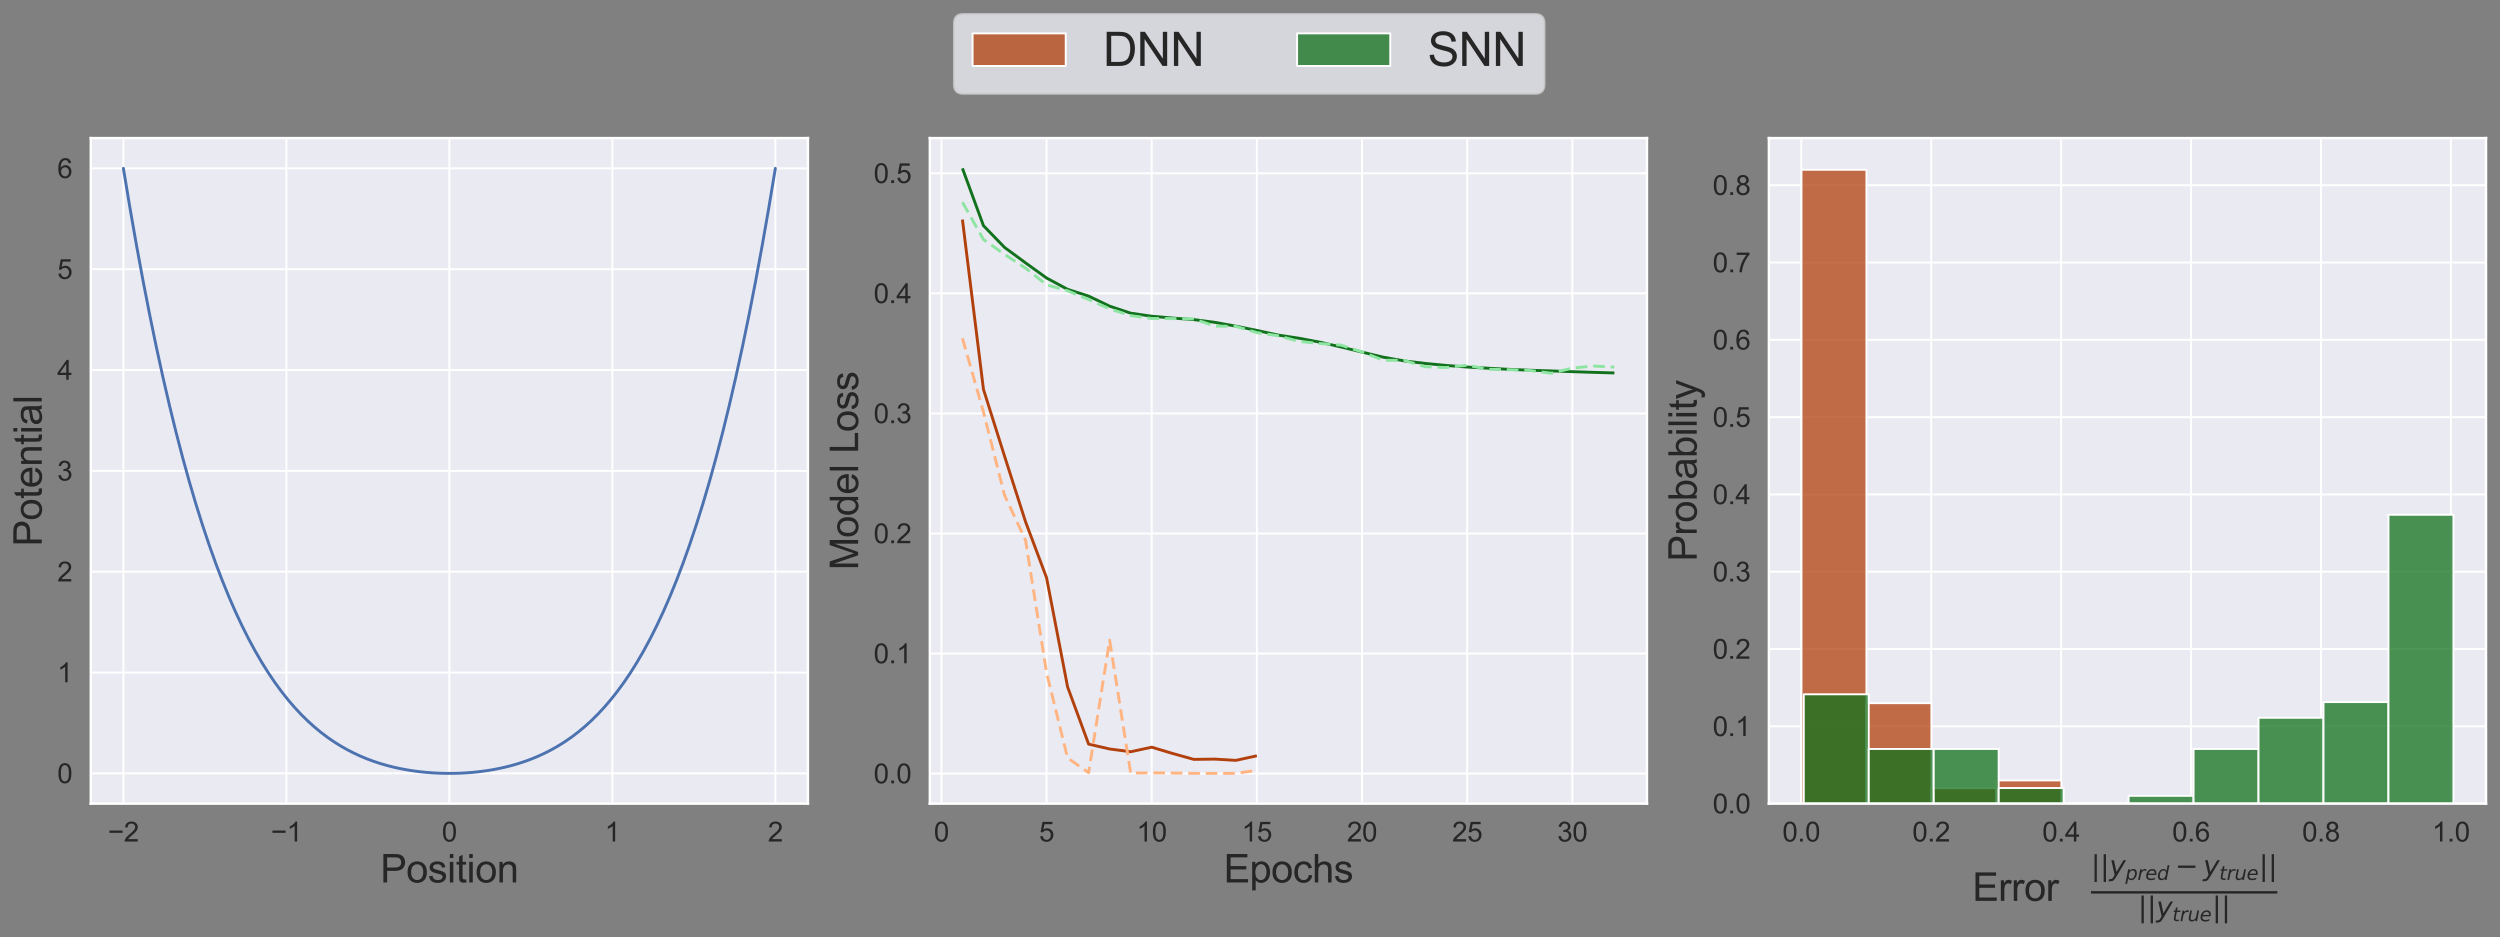 <?xml version="1.0" encoding="utf-8" standalone="no"?>
<!DOCTYPE svg PUBLIC "-//W3C//DTD SVG 1.1//EN"
  "http://www.w3.org/Graphics/SVG/1.1/DTD/svg11.dtd">
<svg height="482.932pt" version="1.1" viewBox="0 0 1288.001 482.932" width="1288.001pt" xmlns="http://www.w3.org/2000/svg" xmlns:xlink="http://www.w3.org/1999/xlink">
 <rect x="0" y="0" width="1288.001" height="482.932" fill="#808080" stroke="none"/>
 <defs>
  <style type="text/css">*{stroke-linecap:butt;stroke-linejoin:round;}</style>
 </defs>
 <g id="figure_1">
  <g id="patch_1">
   <path d="M 0 482.932 
L 1288.001 482.932 
L 1288.001 0 
L 0 0 
z
" style="fill:none;"/>
  </g>
  <g id="axes_1">
   <g id="patch_2">
    <path d="M 46.776 414.029 
L 416.251 414.029 
L 416.251 71.149 
L 46.776 71.149 
z
" style="fill:#eaeaf2;"/>
   </g>
   <g id="matplotlib.axis_1">
    <g id="xtick_1">
     <g id="line2d_1">
      <path clip-path="url(#p848113af05)" d="M 63.57 414.029 
L 63.57 71.149 
" style="fill:none;stroke:#ffffff;stroke-linecap:round;"/>
     </g>
     <g id="text_1">
      <!-- −2 -->
      <g style="fill:#262626;" transform="translate(55.589 433.55)scale(0.14 -0.14)">
       <defs>
        <path d="M 3381 1997 
L 356 1997 
L 356 2522 
L 3381 2522 
L 3381 1997 
z
" id="ArialMT-2212" transform="scale(0.016)"/>
        <path d="M 3222 541 
L 3222 0 
L 194 0 
Q 188 203 259 391 
Q 375 700 629 1000 
Q 884 1300 1366 1694 
Q 2113 2306 2375 2664 
Q 2638 3022 2638 3341 
Q 2638 3675 2398 3904 
Q 2159 4134 1775 4134 
Q 1369 4134 1125 3890 
Q 881 3647 878 3216 
L 300 3275 
Q 359 3922 746 4261 
Q 1134 4600 1788 4600 
Q 2447 4600 2831 4234 
Q 3216 3869 3216 3328 
Q 3216 3053 3103 2787 
Q 2991 2522 2730 2228 
Q 2469 1934 1863 1422 
Q 1356 997 1212 845 
Q 1069 694 975 541 
L 3222 541 
z
" id="ArialMT-32" transform="scale(0.016)"/>
       </defs>
       <use xlink:href="#ArialMT-2212"/>
       <use x="58.398" xlink:href="#ArialMT-32"/>
      </g>
     </g>
    </g>
    <g id="xtick_2">
     <g id="line2d_2">
      <path clip-path="url(#p848113af05)" d="M 147.542 414.029 
L 147.542 71.149 
" style="fill:none;stroke:#ffffff;stroke-linecap:round;"/>
     </g>
     <g id="text_2">
      <!-- −1 -->
      <g style="fill:#262626;" transform="translate(139.561 433.55)scale(0.14 -0.14)">
       <defs>
        <path d="M 2384 0 
L 1822 0 
L 1822 3584 
Q 1619 3391 1289 3197 
Q 959 3003 697 2906 
L 697 3450 
Q 1169 3672 1522 3987 
Q 1875 4303 2022 4600 
L 2384 4600 
L 2384 0 
z
" id="ArialMT-31" transform="scale(0.016)"/>
       </defs>
       <use xlink:href="#ArialMT-2212"/>
       <use x="58.398" xlink:href="#ArialMT-31"/>
      </g>
     </g>
    </g>
    <g id="xtick_3">
     <g id="line2d_3">
      <path clip-path="url(#p848113af05)" d="M 231.513 414.029 
L 231.513 71.149 
" style="fill:none;stroke:#ffffff;stroke-linecap:round;"/>
     </g>
     <g id="text_3">
      <!-- 0 -->
      <g style="fill:#262626;" transform="translate(227.621 433.55)scale(0.14 -0.14)">
       <defs>
        <path d="M 266 2259 
Q 266 3072 433 3567 
Q 600 4063 929 4331 
Q 1259 4600 1759 4600 
Q 2128 4600 2406 4451 
Q 2684 4303 2865 4023 
Q 3047 3744 3150 3342 
Q 3253 2941 3253 2259 
Q 3253 1453 3087 958 
Q 2922 463 2592 192 
Q 2263 -78 1759 -78 
Q 1097 -78 719 397 
Q 266 969 266 2259 
z
M 844 2259 
Q 844 1131 1108 757 
Q 1372 384 1759 384 
Q 2147 384 2411 759 
Q 2675 1134 2675 2259 
Q 2675 3391 2411 3762 
Q 2147 4134 1753 4134 
Q 1366 4134 1134 3806 
Q 844 3388 844 2259 
z
" id="ArialMT-30" transform="scale(0.016)"/>
       </defs>
       <use xlink:href="#ArialMT-30"/>
      </g>
     </g>
    </g>
    <g id="xtick_4">
     <g id="line2d_4">
      <path clip-path="url(#p848113af05)" d="M 315.485 414.029 
L 315.485 71.149 
" style="fill:none;stroke:#ffffff;stroke-linecap:round;"/>
     </g>
     <g id="text_4">
      <!-- 1 -->
      <g style="fill:#262626;" transform="translate(311.592 433.55)scale(0.14 -0.14)">
       <use xlink:href="#ArialMT-31"/>
      </g>
     </g>
    </g>
    <g id="xtick_5">
     <g id="line2d_5">
      <path clip-path="url(#p848113af05)" d="M 399.457 414.029 
L 399.457 71.149 
" style="fill:none;stroke:#ffffff;stroke-linecap:round;"/>
     </g>
     <g id="text_5">
      <!-- 2 -->
      <g style="fill:#262626;" transform="translate(395.564 433.55)scale(0.14 -0.14)">
       <use xlink:href="#ArialMT-32"/>
      </g>
     </g>
    </g>
    <g id="text_6">
     <!-- Position -->
     <g style="fill:#262626;" transform="translate(195.938 454.648)scale(0.2 -0.2)">
      <defs>
       <path d="M 494 0 
L 494 4581 
L 2222 4581 
Q 2678 4581 2919 4538 
Q 3256 4481 3484 4323 
Q 3713 4166 3852 3881 
Q 3991 3597 3991 3256 
Q 3991 2672 3619 2267 
Q 3247 1863 2275 1863 
L 1100 1863 
L 1100 0 
L 494 0 
z
M 1100 2403 
L 2284 2403 
Q 2872 2403 3119 2622 
Q 3366 2841 3366 3238 
Q 3366 3525 3220 3729 
Q 3075 3934 2838 4000 
Q 2684 4041 2272 4041 
L 1100 4041 
L 1100 2403 
z
" id="ArialMT-50" transform="scale(0.016)"/>
       <path d="M 213 1659 
Q 213 2581 725 3025 
Q 1153 3394 1769 3394 
Q 2453 3394 2887 2945 
Q 3322 2497 3322 1706 
Q 3322 1066 3130 698 
Q 2938 331 2570 128 
Q 2203 -75 1769 -75 
Q 1072 -75 642 372 
Q 213 819 213 1659 
z
M 791 1659 
Q 791 1022 1069 705 
Q 1347 388 1769 388 
Q 2188 388 2466 706 
Q 2744 1025 2744 1678 
Q 2744 2294 2464 2611 
Q 2184 2928 1769 2928 
Q 1347 2928 1069 2612 
Q 791 2297 791 1659 
z
" id="ArialMT-6f" transform="scale(0.016)"/>
       <path d="M 197 991 
L 753 1078 
Q 800 744 1014 566 
Q 1228 388 1613 388 
Q 2000 388 2187 545 
Q 2375 703 2375 916 
Q 2375 1106 2209 1216 
Q 2094 1291 1634 1406 
Q 1016 1563 777 1677 
Q 538 1791 414 1992 
Q 291 2194 291 2438 
Q 291 2659 392 2848 
Q 494 3038 669 3163 
Q 800 3259 1026 3326 
Q 1253 3394 1513 3394 
Q 1903 3394 2198 3281 
Q 2494 3169 2634 2976 
Q 2775 2784 2828 2463 
L 2278 2388 
Q 2241 2644 2061 2787 
Q 1881 2931 1553 2931 
Q 1166 2931 1000 2803 
Q 834 2675 834 2503 
Q 834 2394 903 2306 
Q 972 2216 1119 2156 
Q 1203 2125 1616 2013 
Q 2213 1853 2448 1751 
Q 2684 1650 2818 1456 
Q 2953 1263 2953 975 
Q 2953 694 2789 445 
Q 2625 197 2315 61 
Q 2006 -75 1616 -75 
Q 969 -75 630 194 
Q 291 463 197 991 
z
" id="ArialMT-73" transform="scale(0.016)"/>
       <path d="M 425 3934 
L 425 4581 
L 988 4581 
L 988 3934 
L 425 3934 
z
M 425 0 
L 425 3319 
L 988 3319 
L 988 0 
L 425 0 
z
" id="ArialMT-69" transform="scale(0.016)"/>
       <path d="M 1650 503 
L 1731 6 
Q 1494 -44 1306 -44 
Q 1000 -44 831 53 
Q 663 150 594 308 
Q 525 466 525 972 
L 525 2881 
L 113 2881 
L 113 3319 
L 525 3319 
L 525 4141 
L 1084 4478 
L 1084 3319 
L 1650 3319 
L 1650 2881 
L 1084 2881 
L 1084 941 
Q 1084 700 1114 631 
Q 1144 563 1211 522 
Q 1278 481 1403 481 
Q 1497 481 1650 503 
z
" id="ArialMT-74" transform="scale(0.016)"/>
       <path d="M 422 0 
L 422 3319 
L 928 3319 
L 928 2847 
Q 1294 3394 1984 3394 
Q 2284 3394 2536 3286 
Q 2788 3178 2913 3003 
Q 3038 2828 3088 2588 
Q 3119 2431 3119 2041 
L 3119 0 
L 2556 0 
L 2556 2019 
Q 2556 2363 2490 2533 
Q 2425 2703 2258 2804 
Q 2091 2906 1866 2906 
Q 1506 2906 1245 2678 
Q 984 2450 984 1813 
L 984 0 
L 422 0 
z
" id="ArialMT-6e" transform="scale(0.016)"/>
      </defs>
      <use xlink:href="#ArialMT-50"/>
      <use x="66.699" xlink:href="#ArialMT-6f"/>
      <use x="122.314" xlink:href="#ArialMT-73"/>
      <use x="172.314" xlink:href="#ArialMT-69"/>
      <use x="194.531" xlink:href="#ArialMT-74"/>
      <use x="222.314" xlink:href="#ArialMT-69"/>
      <use x="244.531" xlink:href="#ArialMT-6f"/>
      <use x="300.146" xlink:href="#ArialMT-6e"/>
     </g>
    </g>
   </g>
   <g id="matplotlib.axis_2">
    <g id="ytick_1">
     <g id="line2d_6">
      <path clip-path="url(#p848113af05)" d="M 46.776 398.454 
L 416.251 398.454 
" style="fill:none;stroke:#ffffff;stroke-linecap:round;"/>
     </g>
     <g id="text_7">
      <!-- 0 -->
      <g style="fill:#262626;" transform="translate(29.491 403.464)scale(0.14 -0.14)">
       <use xlink:href="#ArialMT-30"/>
      </g>
     </g>
    </g>
    <g id="ytick_2">
     <g id="line2d_7">
      <path clip-path="url(#p848113af05)" d="M 46.776 346.501 
L 416.251 346.501 
" style="fill:none;stroke:#ffffff;stroke-linecap:round;"/>
     </g>
     <g id="text_8">
      <!-- 1 -->
      <g style="fill:#262626;" transform="translate(29.491 351.511)scale(0.14 -0.14)">
       <use xlink:href="#ArialMT-31"/>
      </g>
     </g>
    </g>
    <g id="ytick_3">
     <g id="line2d_8">
      <path clip-path="url(#p848113af05)" d="M 46.776 294.547 
L 416.251 294.547 
" style="fill:none;stroke:#ffffff;stroke-linecap:round;"/>
     </g>
     <g id="text_9">
      <!-- 2 -->
      <g style="fill:#262626;" transform="translate(29.491 299.558)scale(0.14 -0.14)">
       <use xlink:href="#ArialMT-32"/>
      </g>
     </g>
    </g>
    <g id="ytick_4">
     <g id="line2d_9">
      <path clip-path="url(#p848113af05)" d="M 46.776 242.594 
L 416.251 242.594 
" style="fill:none;stroke:#ffffff;stroke-linecap:round;"/>
     </g>
     <g id="text_10">
      <!-- 3 -->
      <g style="fill:#262626;" transform="translate(29.491 247.605)scale(0.14 -0.14)">
       <defs>
        <path d="M 269 1209 
L 831 1284 
Q 928 806 1161 595 
Q 1394 384 1728 384 
Q 2125 384 2398 659 
Q 2672 934 2672 1341 
Q 2672 1728 2419 1979 
Q 2166 2231 1775 2231 
Q 1616 2231 1378 2169 
L 1441 2663 
Q 1497 2656 1531 2656 
Q 1891 2656 2178 2843 
Q 2466 3031 2466 3422 
Q 2466 3731 2256 3934 
Q 2047 4138 1716 4138 
Q 1388 4138 1169 3931 
Q 950 3725 888 3313 
L 325 3413 
Q 428 3978 793 4289 
Q 1159 4600 1703 4600 
Q 2078 4600 2393 4439 
Q 2709 4278 2876 4000 
Q 3044 3722 3044 3409 
Q 3044 3113 2884 2869 
Q 2725 2625 2413 2481 
Q 2819 2388 3044 2092 
Q 3269 1797 3269 1353 
Q 3269 753 2831 336 
Q 2394 -81 1725 -81 
Q 1122 -81 723 278 
Q 325 638 269 1209 
z
" id="ArialMT-33" transform="scale(0.016)"/>
       </defs>
       <use xlink:href="#ArialMT-33"/>
      </g>
     </g>
    </g>
    <g id="ytick_5">
     <g id="line2d_10">
      <path clip-path="url(#p848113af05)" d="M 46.776 190.641 
L 416.251 190.641 
" style="fill:none;stroke:#ffffff;stroke-linecap:round;"/>
     </g>
     <g id="text_11">
      <!-- 4 -->
      <g style="fill:#262626;" transform="translate(29.491 195.651)scale(0.14 -0.14)">
       <defs>
        <path d="M 2069 0 
L 2069 1097 
L 81 1097 
L 81 1613 
L 2172 4581 
L 2631 4581 
L 2631 1613 
L 3250 1613 
L 3250 1097 
L 2631 1097 
L 2631 0 
L 2069 0 
z
M 2069 1613 
L 2069 3678 
L 634 1613 
L 2069 1613 
z
" id="ArialMT-34" transform="scale(0.016)"/>
       </defs>
       <use xlink:href="#ArialMT-34"/>
      </g>
     </g>
    </g>
    <g id="ytick_6">
     <g id="line2d_11">
      <path clip-path="url(#p848113af05)" d="M 46.776 138.687 
L 416.251 138.687 
" style="fill:none;stroke:#ffffff;stroke-linecap:round;"/>
     </g>
     <g id="text_12">
      <!-- 5 -->
      <g style="fill:#262626;" transform="translate(29.491 143.698)scale(0.14 -0.14)">
       <defs>
        <path d="M 266 1200 
L 856 1250 
Q 922 819 1161 601 
Q 1400 384 1738 384 
Q 2144 384 2425 690 
Q 2706 997 2706 1503 
Q 2706 1984 2436 2262 
Q 2166 2541 1728 2541 
Q 1456 2541 1237 2417 
Q 1019 2294 894 2097 
L 366 2166 
L 809 4519 
L 3088 4519 
L 3088 3981 
L 1259 3981 
L 1013 2750 
Q 1425 3038 1878 3038 
Q 2478 3038 2890 2622 
Q 3303 2206 3303 1553 
Q 3303 931 2941 478 
Q 2500 -78 1738 -78 
Q 1113 -78 717 272 
Q 322 622 266 1200 
z
" id="ArialMT-35" transform="scale(0.016)"/>
       </defs>
       <use xlink:href="#ArialMT-35"/>
      </g>
     </g>
    </g>
    <g id="ytick_7">
     <g id="line2d_12">
      <path clip-path="url(#p848113af05)" d="M 46.776 86.734 
L 416.251 86.734 
" style="fill:none;stroke:#ffffff;stroke-linecap:round;"/>
     </g>
     <g id="text_13">
      <!-- 6 -->
      <g style="fill:#262626;" transform="translate(29.491 91.745)scale(0.14 -0.14)">
       <defs>
        <path d="M 3184 3459 
L 2625 3416 
Q 2550 3747 2413 3897 
Q 2184 4138 1850 4138 
Q 1581 4138 1378 3988 
Q 1113 3794 959 3422 
Q 806 3050 800 2363 
Q 1003 2672 1297 2822 
Q 1591 2972 1913 2972 
Q 2475 2972 2870 2558 
Q 3266 2144 3266 1488 
Q 3266 1056 3080 686 
Q 2894 316 2569 119 
Q 2244 -78 1831 -78 
Q 1128 -78 684 439 
Q 241 956 241 2144 
Q 241 3472 731 4075 
Q 1159 4600 1884 4600 
Q 2425 4600 2770 4297 
Q 3116 3994 3184 3459 
z
M 888 1484 
Q 888 1194 1011 928 
Q 1134 663 1356 523 
Q 1578 384 1822 384 
Q 2178 384 2434 671 
Q 2691 959 2691 1453 
Q 2691 1928 2437 2201 
Q 2184 2475 1800 2475 
Q 1419 2475 1153 2201 
Q 888 1928 888 1484 
z
" id="ArialMT-36" transform="scale(0.016)"/>
       </defs>
       <use xlink:href="#ArialMT-36"/>
      </g>
     </g>
    </g>
    <g id="text_14">
     <!-- Potential -->
     <g style="fill:#262626;" transform="translate(21.516 281.503)rotate(-90)scale(0.2 -0.2)">
      <defs>
       <path d="M 2694 1069 
L 3275 997 
Q 3138 488 2766 206 
Q 2394 -75 1816 -75 
Q 1088 -75 661 373 
Q 234 822 234 1631 
Q 234 2469 665 2931 
Q 1097 3394 1784 3394 
Q 2450 3394 2872 2941 
Q 3294 2488 3294 1666 
Q 3294 1616 3291 1516 
L 816 1516 
Q 847 969 1125 678 
Q 1403 388 1819 388 
Q 2128 388 2347 550 
Q 2566 713 2694 1069 
z
M 847 1978 
L 2700 1978 
Q 2663 2397 2488 2606 
Q 2219 2931 1791 2931 
Q 1403 2931 1139 2672 
Q 875 2413 847 1978 
z
" id="ArialMT-65" transform="scale(0.016)"/>
       <path d="M 2588 409 
Q 2275 144 1986 34 
Q 1697 -75 1366 -75 
Q 819 -75 525 192 
Q 231 459 231 875 
Q 231 1119 342 1320 
Q 453 1522 633 1644 
Q 813 1766 1038 1828 
Q 1203 1872 1538 1913 
Q 2219 1994 2541 2106 
Q 2544 2222 2544 2253 
Q 2544 2597 2384 2738 
Q 2169 2928 1744 2928 
Q 1347 2928 1158 2789 
Q 969 2650 878 2297 
L 328 2372 
Q 403 2725 575 2942 
Q 747 3159 1072 3276 
Q 1397 3394 1825 3394 
Q 2250 3394 2515 3294 
Q 2781 3194 2906 3042 
Q 3031 2891 3081 2659 
Q 3109 2516 3109 2141 
L 3109 1391 
Q 3109 606 3145 398 
Q 3181 191 3288 0 
L 2700 0 
Q 2613 175 2588 409 
z
M 2541 1666 
Q 2234 1541 1622 1453 
Q 1275 1403 1131 1340 
Q 988 1278 909 1158 
Q 831 1038 831 891 
Q 831 666 1001 516 
Q 1172 366 1500 366 
Q 1825 366 2078 508 
Q 2331 650 2450 897 
Q 2541 1088 2541 1459 
L 2541 1666 
z
" id="ArialMT-61" transform="scale(0.016)"/>
       <path d="M 409 0 
L 409 4581 
L 972 4581 
L 972 0 
L 409 0 
z
" id="ArialMT-6c" transform="scale(0.016)"/>
      </defs>
      <use xlink:href="#ArialMT-50"/>
      <use x="66.699" xlink:href="#ArialMT-6f"/>
      <use x="122.314" xlink:href="#ArialMT-74"/>
      <use x="150.098" xlink:href="#ArialMT-65"/>
      <use x="205.713" xlink:href="#ArialMT-6e"/>
      <use x="261.328" xlink:href="#ArialMT-74"/>
      <use x="289.111" xlink:href="#ArialMT-69"/>
      <use x="311.328" xlink:href="#ArialMT-61"/>
      <use x="366.943" xlink:href="#ArialMT-6c"/>
     </g>
    </g>
   </g>
   <g id="line2d_13">
    <path clip-path="url(#p848113af05)" d="M 63.57 86.734 
L 66.963 107.181 
L 70.356 126.566 
L 73.749 144.929 
L 77.141 162.308 
L 80.534 178.743 
L 83.927 194.271 
L 87.32 208.928 
L 90.713 222.749 
L 94.105 235.77 
L 97.498 248.025 
L 100.891 259.548 
L 104.284 270.369 
L 107.677 280.522 
L 111.069 290.036 
L 114.462 298.942 
L 117.855 307.269 
L 121.248 315.044 
L 124.641 322.296 
L 128.033 329.051 
L 131.426 335.335 
L 134.819 341.173 
L 138.212 346.588 
L 141.604 351.604 
L 144.997 356.243 
L 148.39 360.528 
L 151.783 364.478 
L 155.176 368.114 
L 158.568 371.455 
L 161.961 374.519 
L 165.354 377.324 
L 168.747 379.886 
L 172.14 382.22 
L 175.532 384.343 
L 178.925 386.268 
L 182.318 388.008 
L 185.711 389.576 
L 189.104 390.983 
L 192.496 392.24 
L 195.889 393.358 
L 199.282 394.345 
L 202.675 395.209 
L 206.068 395.959 
L 209.46 396.6 
L 212.853 397.139 
L 216.246 397.581 
L 219.639 397.929 
L 223.031 398.188 
L 226.424 398.358 
L 229.817 398.443 
L 233.21 398.443 
L 236.603 398.358 
L 239.995 398.188 
L 243.388 397.929 
L 246.781 397.581 
L 250.174 397.139 
L 253.567 396.6 
L 256.959 395.959 
L 260.352 395.209 
L 263.745 394.345 
L 267.138 393.358 
L 270.531 392.24 
L 273.923 390.983 
L 277.316 389.576 
L 280.709 388.008 
L 284.102 386.268 
L 287.494 384.343 
L 290.887 382.22 
L 294.28 379.886 
L 297.673 377.324 
L 301.066 374.519 
L 304.458 371.455 
L 307.851 368.114 
L 311.244 364.478 
L 314.637 360.528 
L 318.03 356.243 
L 321.422 351.604 
L 324.815 346.588 
L 328.208 341.173 
L 331.601 335.335 
L 334.994 329.051 
L 338.386 322.296 
L 341.779 315.044 
L 345.172 307.269 
L 348.565 298.942 
L 351.958 290.036 
L 355.35 280.522 
L 358.743 270.369 
L 362.136 259.548 
L 365.529 248.025 
L 368.921 235.77 
L 372.314 222.749 
L 375.707 208.928 
L 379.1 194.271 
L 382.493 178.743 
L 385.885 162.308 
L 389.278 144.929 
L 392.671 126.566 
L 396.064 107.181 
L 399.457 86.734 
" style="fill:none;stroke:#4c72b0;stroke-linecap:round;stroke-width:1.5;"/>
   </g>
   <g id="patch_3">
    <path d="M 46.776 414.029 
L 46.776 71.149 
" style="fill:none;stroke:#ffffff;stroke-linecap:square;stroke-linejoin:miter;stroke-width:1.25;"/>
   </g>
   <g id="patch_4">
    <path d="M 416.251 414.029 
L 416.251 71.149 
" style="fill:none;stroke:#ffffff;stroke-linecap:square;stroke-linejoin:miter;stroke-width:1.25;"/>
   </g>
   <g id="patch_5">
    <path d="M 46.776 414.029 
L 416.251 414.029 
" style="fill:none;stroke:#ffffff;stroke-linecap:square;stroke-linejoin:miter;stroke-width:1.25;"/>
   </g>
   <g id="patch_6">
    <path d="M 46.776 71.149 
L 416.251 71.149 
" style="fill:none;stroke:#ffffff;stroke-linecap:square;stroke-linejoin:miter;stroke-width:1.25;"/>
   </g>
  </g>
  <g id="axes_2">
   <g id="patch_7">
    <path d="M 479.051 414.029 
L 848.526 414.029 
L 848.526 71.149 
L 479.051 71.149 
z
" style="fill:#eaeaf2;"/>
   </g>
   <g id="matplotlib.axis_3">
    <g id="xtick_6">
     <g id="line2d_14">
      <path clip-path="url(#pf6e67a39f1)" d="M 485.01 414.029 
L 485.01 71.149 
" style="fill:none;stroke:#ffffff;stroke-linecap:round;"/>
     </g>
     <g id="text_15">
      <!-- 0 -->
      <g style="fill:#262626;" transform="translate(481.118 433.55)scale(0.14 -0.14)">
       <use xlink:href="#ArialMT-30"/>
      </g>
     </g>
    </g>
    <g id="xtick_7">
     <g id="line2d_15">
      <path clip-path="url(#pf6e67a39f1)" d="M 539.185 414.029 
L 539.185 71.149 
" style="fill:none;stroke:#ffffff;stroke-linecap:round;"/>
     </g>
     <g id="text_16">
      <!-- 5 -->
      <g style="fill:#262626;" transform="translate(535.293 433.55)scale(0.14 -0.14)">
       <use xlink:href="#ArialMT-35"/>
      </g>
     </g>
    </g>
    <g id="xtick_8">
     <g id="line2d_16">
      <path clip-path="url(#pf6e67a39f1)" d="M 593.361 414.029 
L 593.361 71.149 
" style="fill:none;stroke:#ffffff;stroke-linecap:round;"/>
     </g>
     <g id="text_17">
      <!-- 10 -->
      <g style="fill:#262626;" transform="translate(585.575 433.55)scale(0.14 -0.14)">
       <use xlink:href="#ArialMT-31"/>
       <use x="55.615" xlink:href="#ArialMT-30"/>
      </g>
     </g>
    </g>
    <g id="xtick_9">
     <g id="line2d_17">
      <path clip-path="url(#pf6e67a39f1)" d="M 647.536 414.029 
L 647.536 71.149 
" style="fill:none;stroke:#ffffff;stroke-linecap:round;"/>
     </g>
     <g id="text_18">
      <!-- 15 -->
      <g style="fill:#262626;" transform="translate(639.751 433.55)scale(0.14 -0.14)">
       <use xlink:href="#ArialMT-31"/>
       <use x="55.615" xlink:href="#ArialMT-35"/>
      </g>
     </g>
    </g>
    <g id="xtick_10">
     <g id="line2d_18">
      <path clip-path="url(#pf6e67a39f1)" d="M 701.711 414.029 
L 701.711 71.149 
" style="fill:none;stroke:#ffffff;stroke-linecap:round;"/>
     </g>
     <g id="text_19">
      <!-- 20 -->
      <g style="fill:#262626;" transform="translate(693.926 433.55)scale(0.14 -0.14)">
       <use xlink:href="#ArialMT-32"/>
       <use x="55.615" xlink:href="#ArialMT-30"/>
      </g>
     </g>
    </g>
    <g id="xtick_11">
     <g id="line2d_19">
      <path clip-path="url(#pf6e67a39f1)" d="M 755.886 414.029 
L 755.886 71.149 
" style="fill:none;stroke:#ffffff;stroke-linecap:round;"/>
     </g>
     <g id="text_20">
      <!-- 25 -->
      <g style="fill:#262626;" transform="translate(748.101 433.55)scale(0.14 -0.14)">
       <use xlink:href="#ArialMT-32"/>
       <use x="55.615" xlink:href="#ArialMT-35"/>
      </g>
     </g>
    </g>
    <g id="xtick_12">
     <g id="line2d_20">
      <path clip-path="url(#pf6e67a39f1)" d="M 810.062 414.029 
L 810.062 71.149 
" style="fill:none;stroke:#ffffff;stroke-linecap:round;"/>
     </g>
     <g id="text_21">
      <!-- 30 -->
      <g style="fill:#262626;" transform="translate(802.276 433.55)scale(0.14 -0.14)">
       <use xlink:href="#ArialMT-33"/>
       <use x="55.615" xlink:href="#ArialMT-30"/>
      </g>
     </g>
    </g>
    <g id="text_22">
     <!-- Epochs -->
     <g style="fill:#262626;" transform="translate(630.435 454.648)scale(0.2 -0.2)">
      <defs>
       <path d="M 506 0 
L 506 4581 
L 3819 4581 
L 3819 4041 
L 1113 4041 
L 1113 2638 
L 3647 2638 
L 3647 2100 
L 1113 2100 
L 1113 541 
L 3925 541 
L 3925 0 
L 506 0 
z
" id="ArialMT-45" transform="scale(0.016)"/>
       <path d="M 422 -1272 
L 422 3319 
L 934 3319 
L 934 2888 
Q 1116 3141 1344 3267 
Q 1572 3394 1897 3394 
Q 2322 3394 2647 3175 
Q 2972 2956 3137 2557 
Q 3303 2159 3303 1684 
Q 3303 1175 3120 767 
Q 2938 359 2589 142 
Q 2241 -75 1856 -75 
Q 1575 -75 1351 44 
Q 1128 163 984 344 
L 984 -1272 
L 422 -1272 
z
M 931 1641 
Q 931 1000 1190 694 
Q 1450 388 1819 388 
Q 2194 388 2461 705 
Q 2728 1022 2728 1688 
Q 2728 2322 2467 2637 
Q 2206 2953 1844 2953 
Q 1484 2953 1207 2617 
Q 931 2281 931 1641 
z
" id="ArialMT-70" transform="scale(0.016)"/>
       <path d="M 2588 1216 
L 3141 1144 
Q 3050 572 2676 248 
Q 2303 -75 1759 -75 
Q 1078 -75 664 370 
Q 250 816 250 1647 
Q 250 2184 428 2587 
Q 606 2991 970 3192 
Q 1334 3394 1763 3394 
Q 2303 3394 2647 3120 
Q 2991 2847 3088 2344 
L 2541 2259 
Q 2463 2594 2264 2762 
Q 2066 2931 1784 2931 
Q 1359 2931 1093 2626 
Q 828 2322 828 1663 
Q 828 994 1084 691 
Q 1341 388 1753 388 
Q 2084 388 2306 591 
Q 2528 794 2588 1216 
z
" id="ArialMT-63" transform="scale(0.016)"/>
       <path d="M 422 0 
L 422 4581 
L 984 4581 
L 984 2938 
Q 1378 3394 1978 3394 
Q 2347 3394 2619 3248 
Q 2891 3103 3008 2847 
Q 3125 2591 3125 2103 
L 3125 0 
L 2563 0 
L 2563 2103 
Q 2563 2525 2380 2717 
Q 2197 2909 1863 2909 
Q 1613 2909 1392 2779 
Q 1172 2650 1078 2428 
Q 984 2206 984 1816 
L 984 0 
L 422 0 
z
" id="ArialMT-68" transform="scale(0.016)"/>
      </defs>
      <use xlink:href="#ArialMT-45"/>
      <use x="66.699" xlink:href="#ArialMT-70"/>
      <use x="122.314" xlink:href="#ArialMT-6f"/>
      <use x="177.93" xlink:href="#ArialMT-63"/>
      <use x="227.93" xlink:href="#ArialMT-68"/>
      <use x="283.545" xlink:href="#ArialMT-73"/>
     </g>
    </g>
   </g>
   <g id="matplotlib.axis_4">
    <g id="ytick_8">
     <g id="line2d_21">
      <path clip-path="url(#pf6e67a39f1)" d="M 479.051 398.553 
L 848.526 398.553 
" style="fill:none;stroke:#ffffff;stroke-linecap:round;"/>
     </g>
     <g id="text_23">
      <!-- 0.0 -->
      <g style="fill:#262626;" transform="translate(450.091 403.563)scale(0.14 -0.14)">
       <defs>
        <path d="M 581 0 
L 581 641 
L 1222 641 
L 1222 0 
L 581 0 
z
" id="ArialMT-2e" transform="scale(0.016)"/>
       </defs>
       <use xlink:href="#ArialMT-30"/>
       <use x="55.615" xlink:href="#ArialMT-2e"/>
       <use x="83.398" xlink:href="#ArialMT-30"/>
      </g>
     </g>
    </g>
    <g id="ytick_9">
     <g id="line2d_22">
      <path clip-path="url(#pf6e67a39f1)" d="M 479.051 336.702 
L 848.526 336.702 
" style="fill:none;stroke:#ffffff;stroke-linecap:round;"/>
     </g>
     <g id="text_24">
      <!-- 0.1 -->
      <g style="fill:#262626;" transform="translate(450.091 341.712)scale(0.14 -0.14)">
       <use xlink:href="#ArialMT-30"/>
       <use x="55.615" xlink:href="#ArialMT-2e"/>
       <use x="83.398" xlink:href="#ArialMT-31"/>
      </g>
     </g>
    </g>
    <g id="ytick_10">
     <g id="line2d_23">
      <path clip-path="url(#pf6e67a39f1)" d="M 479.051 274.85 
L 848.526 274.85 
" style="fill:none;stroke:#ffffff;stroke-linecap:round;"/>
     </g>
     <g id="text_25">
      <!-- 0.2 -->
      <g style="fill:#262626;" transform="translate(450.091 279.861)scale(0.14 -0.14)">
       <use xlink:href="#ArialMT-30"/>
       <use x="55.615" xlink:href="#ArialMT-2e"/>
       <use x="83.398" xlink:href="#ArialMT-32"/>
      </g>
     </g>
    </g>
    <g id="ytick_11">
     <g id="line2d_24">
      <path clip-path="url(#pf6e67a39f1)" d="M 479.051 212.999 
L 848.526 212.999 
" style="fill:none;stroke:#ffffff;stroke-linecap:round;"/>
     </g>
     <g id="text_26">
      <!-- 0.3 -->
      <g style="fill:#262626;" transform="translate(450.091 218.009)scale(0.14 -0.14)">
       <use xlink:href="#ArialMT-30"/>
       <use x="55.615" xlink:href="#ArialMT-2e"/>
       <use x="83.398" xlink:href="#ArialMT-33"/>
      </g>
     </g>
    </g>
    <g id="ytick_12">
     <g id="line2d_25">
      <path clip-path="url(#pf6e67a39f1)" d="M 479.051 151.147 
L 848.526 151.147 
" style="fill:none;stroke:#ffffff;stroke-linecap:round;"/>
     </g>
     <g id="text_27">
      <!-- 0.4 -->
      <g style="fill:#262626;" transform="translate(450.091 156.158)scale(0.14 -0.14)">
       <use xlink:href="#ArialMT-30"/>
       <use x="55.615" xlink:href="#ArialMT-2e"/>
       <use x="83.398" xlink:href="#ArialMT-34"/>
      </g>
     </g>
    </g>
    <g id="ytick_13">
     <g id="line2d_26">
      <path clip-path="url(#pf6e67a39f1)" d="M 479.051 89.296 
L 848.526 89.296 
" style="fill:none;stroke:#ffffff;stroke-linecap:round;"/>
     </g>
     <g id="text_28">
      <!-- 0.5 -->
      <g style="fill:#262626;" transform="translate(450.091 94.306)scale(0.14 -0.14)">
       <use xlink:href="#ArialMT-30"/>
       <use x="55.615" xlink:href="#ArialMT-2e"/>
       <use x="83.398" xlink:href="#ArialMT-35"/>
      </g>
     </g>
    </g>
    <g id="text_29">
     <!-- Model Loss -->
     <g style="fill:#262626;" transform="translate(442.116 293.723)rotate(-90)scale(0.2 -0.2)">
      <defs>
       <path d="M 475 0 
L 475 4581 
L 1388 4581 
L 2472 1338 
Q 2622 884 2691 659 
Q 2769 909 2934 1394 
L 4031 4581 
L 4847 4581 
L 4847 0 
L 4263 0 
L 4263 3834 
L 2931 0 
L 2384 0 
L 1059 3900 
L 1059 0 
L 475 0 
z
" id="ArialMT-4d" transform="scale(0.016)"/>
       <path d="M 2575 0 
L 2575 419 
Q 2259 -75 1647 -75 
Q 1250 -75 917 144 
Q 584 363 401 755 
Q 219 1147 219 1656 
Q 219 2153 384 2558 
Q 550 2963 881 3178 
Q 1213 3394 1622 3394 
Q 1922 3394 2156 3267 
Q 2391 3141 2538 2938 
L 2538 4581 
L 3097 4581 
L 3097 0 
L 2575 0 
z
M 797 1656 
Q 797 1019 1065 703 
Q 1334 388 1700 388 
Q 2069 388 2326 689 
Q 2584 991 2584 1609 
Q 2584 2291 2321 2609 
Q 2059 2928 1675 2928 
Q 1300 2928 1048 2622 
Q 797 2316 797 1656 
z
" id="ArialMT-64" transform="scale(0.016)"/>
       <path id="ArialMT-20" transform="scale(0.016)"/>
       <path d="M 469 0 
L 469 4581 
L 1075 4581 
L 1075 541 
L 3331 541 
L 3331 0 
L 469 0 
z
" id="ArialMT-4c" transform="scale(0.016)"/>
      </defs>
      <use xlink:href="#ArialMT-4d"/>
      <use x="83.301" xlink:href="#ArialMT-6f"/>
      <use x="138.916" xlink:href="#ArialMT-64"/>
      <use x="194.531" xlink:href="#ArialMT-65"/>
      <use x="250.146" xlink:href="#ArialMT-6c"/>
      <use x="272.363" xlink:href="#ArialMT-20"/>
      <use x="300.146" xlink:href="#ArialMT-4c"/>
      <use x="355.762" xlink:href="#ArialMT-6f"/>
      <use x="411.377" xlink:href="#ArialMT-73"/>
      <use x="461.377" xlink:href="#ArialMT-73"/>
     </g>
    </g>
   </g>
   <g id="line2d_27">
    <path clip-path="url(#pf6e67a39f1)" d="M 495.845 113.131 
L 506.68 200.599 
L 517.515 234.944 
L 528.35 268.792 
L 539.185 297.644 
L 550.02 353.895 
L 560.856 383.375 
L 571.691 385.878 
L 582.526 387.291 
L 593.361 384.958 
L 604.196 388.207 
L 615.031 391.234 
L 625.866 391.096 
L 636.701 391.737 
L 647.536 389.383 
" style="fill:none;stroke:#b1400d;stroke-dasharray:6,0;stroke-dashoffset:0;stroke-width:1.5;"/>
   </g>
   <g id="line2d_28">
    <path clip-path="url(#pf6e67a39f1)" d="M 495.845 174.256 
L 506.68 212.308 
L 517.515 255.091 
L 528.35 278.277 
L 539.185 346.556 
L 550.02 390.49 
L 560.856 398.093 
L 571.691 329.833 
L 582.526 398.29 
L 593.361 398.169 
L 604.196 398.256 
L 615.031 398.443 
L 625.866 398.437 
L 636.701 398.429 
L 647.536 396.853 
" style="fill:none;stroke:#ffb482;stroke-dasharray:6,3;stroke-dashoffset:0;stroke-width:1.5;"/>
   </g>
   <g id="line2d_29">
    <path clip-path="url(#pf6e67a39f1)" d="M 495.845 86.734 
L 506.68 116.27 
L 517.515 127.447 
L 528.35 135.426 
L 539.185 143.23 
L 550.02 149.062 
L 560.856 152.562 
L 571.691 157.748 
L 582.526 161.345 
L 593.361 162.923 
L 604.196 163.878 
L 615.031 164.654 
L 625.866 166.064 
L 636.701 168.04 
L 647.536 170.23 
L 658.371 172.616 
L 669.206 174.253 
L 680.041 176.298 
L 690.876 178.775 
L 701.711 181.39 
L 712.546 184.005 
L 723.381 185.924 
L 734.216 187.239 
L 745.051 188.269 
L 755.886 189.106 
L 766.721 189.71 
L 777.556 190.288 
L 788.391 190.748 
L 799.226 191.106 
L 810.062 191.489 
L 820.897 191.836 
L 831.732 192.142 
" style="fill:none;stroke:#12711c;stroke-dasharray:6,0;stroke-dashoffset:0;stroke-width:1.5;"/>
   </g>
   <g id="line2d_30">
    <path clip-path="url(#pf6e67a39f1)" d="M 495.845 104.191 
L 506.68 123.396 
L 517.515 131.036 
L 528.35 138.134 
L 539.185 146.727 
L 550.02 149.82 
L 560.856 154.337 
L 571.691 159.135 
L 582.526 162.622 
L 593.361 164.082 
L 604.196 164.149 
L 615.031 164.31 
L 625.866 168.009 
L 636.701 168.136 
L 647.536 171.373 
L 658.371 172.98 
L 669.206 175.9 
L 680.041 176.985 
L 690.876 177.787 
L 701.711 181.316 
L 712.546 185.58 
L 723.381 185.688 
L 734.216 188.946 
L 745.051 189.364 
L 755.886 188.152 
L 766.721 190.259 
L 777.556 190.468 
L 788.391 190.882 
L 799.226 192.296 
L 810.062 189.618 
L 820.897 188.579 
L 831.732 189.121 
" style="fill:none;stroke:#8de5a1;stroke-dasharray:6,3;stroke-dashoffset:0;stroke-width:1.5;"/>
   </g>
   <g id="patch_8">
    <path d="M 479.051 414.029 
L 479.051 71.149 
" style="fill:none;stroke:#ffffff;stroke-linecap:square;stroke-linejoin:miter;stroke-width:1.25;"/>
   </g>
   <g id="patch_9">
    <path d="M 848.526 414.029 
L 848.526 71.149 
" style="fill:none;stroke:#ffffff;stroke-linecap:square;stroke-linejoin:miter;stroke-width:1.25;"/>
   </g>
   <g id="patch_10">
    <path d="M 479.051 414.029 
L 848.526 414.029 
" style="fill:none;stroke:#ffffff;stroke-linecap:square;stroke-linejoin:miter;stroke-width:1.25;"/>
   </g>
   <g id="patch_11">
    <path d="M 479.051 71.149 
L 848.526 71.149 
" style="fill:none;stroke:#ffffff;stroke-linecap:square;stroke-linejoin:miter;stroke-width:1.25;"/>
   </g>
  </g>
  <g id="axes_3">
   <g id="patch_12">
    <path d="M 911.326 414.029 
L 1280.801 414.029 
L 1280.801 71.149 
L 911.326 71.149 
z
" style="fill:#eaeaf2;"/>
   </g>
   <g id="matplotlib.axis_5">
    <g id="xtick_13">
     <g id="line2d_31">
      <path clip-path="url(#p21e98a927a)" d="M 928.007 414.029 
L 928.007 71.149 
" style="fill:none;stroke:#ffffff;stroke-linecap:round;"/>
     </g>
     <g id="text_30">
      <!-- 0.0 -->
      <g style="fill:#262626;" transform="translate(918.277 433.55)scale(0.14 -0.14)">
       <use xlink:href="#ArialMT-30"/>
       <use x="55.615" xlink:href="#ArialMT-2e"/>
       <use x="83.398" xlink:href="#ArialMT-30"/>
      </g>
     </g>
    </g>
    <g id="xtick_14">
     <g id="line2d_32">
      <path clip-path="url(#p21e98a927a)" d="M 994.948 414.029 
L 994.948 71.149 
" style="fill:none;stroke:#ffffff;stroke-linecap:round;"/>
     </g>
     <g id="text_31">
      <!-- 0.2 -->
      <g style="fill:#262626;" transform="translate(985.218 433.55)scale(0.14 -0.14)">
       <use xlink:href="#ArialMT-30"/>
       <use x="55.615" xlink:href="#ArialMT-2e"/>
       <use x="83.398" xlink:href="#ArialMT-32"/>
      </g>
     </g>
    </g>
    <g id="xtick_15">
     <g id="line2d_33">
      <path clip-path="url(#p21e98a927a)" d="M 1061.889 414.029 
L 1061.889 71.149 
" style="fill:none;stroke:#ffffff;stroke-linecap:round;"/>
     </g>
     <g id="text_32">
      <!-- 0.4 -->
      <g style="fill:#262626;" transform="translate(1052.159 433.55)scale(0.14 -0.14)">
       <use xlink:href="#ArialMT-30"/>
       <use x="55.615" xlink:href="#ArialMT-2e"/>
       <use x="83.398" xlink:href="#ArialMT-34"/>
      </g>
     </g>
    </g>
    <g id="xtick_16">
     <g id="line2d_34">
      <path clip-path="url(#p21e98a927a)" d="M 1128.83 414.029 
L 1128.83 71.149 
" style="fill:none;stroke:#ffffff;stroke-linecap:round;"/>
     </g>
     <g id="text_33">
      <!-- 0.6 -->
      <g style="fill:#262626;" transform="translate(1119.1 433.55)scale(0.14 -0.14)">
       <use xlink:href="#ArialMT-30"/>
       <use x="55.615" xlink:href="#ArialMT-2e"/>
       <use x="83.398" xlink:href="#ArialMT-36"/>
      </g>
     </g>
    </g>
    <g id="xtick_17">
     <g id="line2d_35">
      <path clip-path="url(#p21e98a927a)" d="M 1195.772 414.029 
L 1195.772 71.149 
" style="fill:none;stroke:#ffffff;stroke-linecap:round;"/>
     </g>
     <g id="text_34">
      <!-- 0.8 -->
      <g style="fill:#262626;" transform="translate(1186.042 433.55)scale(0.14 -0.14)">
       <defs>
        <path d="M 1131 2484 
Q 781 2613 612 2850 
Q 444 3088 444 3419 
Q 444 3919 803 4259 
Q 1163 4600 1759 4600 
Q 2359 4600 2725 4251 
Q 3091 3903 3091 3403 
Q 3091 3084 2923 2848 
Q 2756 2613 2416 2484 
Q 2838 2347 3058 2040 
Q 3278 1734 3278 1309 
Q 3278 722 2862 322 
Q 2447 -78 1769 -78 
Q 1091 -78 675 323 
Q 259 725 259 1325 
Q 259 1772 486 2073 
Q 713 2375 1131 2484 
z
M 1019 3438 
Q 1019 3113 1228 2906 
Q 1438 2700 1772 2700 
Q 2097 2700 2305 2904 
Q 2513 3109 2513 3406 
Q 2513 3716 2298 3927 
Q 2084 4138 1766 4138 
Q 1444 4138 1231 3931 
Q 1019 3725 1019 3438 
z
M 838 1322 
Q 838 1081 952 856 
Q 1066 631 1291 507 
Q 1516 384 1775 384 
Q 2178 384 2440 643 
Q 2703 903 2703 1303 
Q 2703 1709 2433 1975 
Q 2163 2241 1756 2241 
Q 1359 2241 1098 1978 
Q 838 1716 838 1322 
z
" id="ArialMT-38" transform="scale(0.016)"/>
       </defs>
       <use xlink:href="#ArialMT-30"/>
       <use x="55.615" xlink:href="#ArialMT-2e"/>
       <use x="83.398" xlink:href="#ArialMT-38"/>
      </g>
     </g>
    </g>
    <g id="xtick_18">
     <g id="line2d_36">
      <path clip-path="url(#p21e98a927a)" d="M 1262.713 414.029 
L 1262.713 71.149 
" style="fill:none;stroke:#ffffff;stroke-linecap:round;"/>
     </g>
     <g id="text_35">
      <!-- 1.0 -->
      <g style="fill:#262626;" transform="translate(1252.983 433.55)scale(0.14 -0.14)">
       <use xlink:href="#ArialMT-31"/>
       <use x="55.615" xlink:href="#ArialMT-2e"/>
       <use x="83.398" xlink:href="#ArialMT-30"/>
      </g>
     </g>
    </g>
    <g id="text_36">
     <!-- Error   $\frac{||y_{pred}-y_{true}||}{||y_{true}||}$ -->
     <g style="fill:#262626;" transform="translate(1016.163 464.132)scale(0.2 -0.2)">
      <defs>
       <path d="M 416 0 
L 416 3319 
L 922 3319 
L 922 2816 
Q 1116 3169 1280 3281 
Q 1444 3394 1641 3394 
Q 1925 3394 2219 3213 
L 2025 2691 
Q 1819 2813 1613 2813 
Q 1428 2813 1281 2702 
Q 1134 2591 1072 2394 
Q 978 2094 978 1738 
L 978 0 
L 416 0 
z
" id="ArialMT-72" transform="scale(0.016)"/>
       <path d="M 1344 4891 
L 1344 -1509 
L 813 -1509 
L 813 4891 
L 1344 4891 
z
" id="DejaVuSans-7c" transform="scale(0.016)"/>
       <path d="M 1588 -325 
Q 1188 -997 936 -1164 
Q 684 -1331 294 -1331 
L -159 -1331 
L -63 -850 
L 269 -850 
Q 509 -850 678 -719 
Q 847 -588 1056 -206 
L 1234 128 
L 459 3500 
L 1069 3500 
L 1650 819 
L 3256 3500 
L 3859 3500 
L 1588 -325 
z
" id="DejaVuSans-Oblique-79" transform="scale(0.016)"/>
       <path d="M 3175 2156 
Q 3175 2616 2975 2859 
Q 2775 3103 2400 3103 
Q 2144 3103 1911 2972 
Q 1678 2841 1497 2591 
Q 1319 2344 1212 1994 
Q 1106 1644 1106 1300 
Q 1106 863 1306 627 
Q 1506 391 1875 391 
Q 2147 391 2380 519 
Q 2613 647 2778 891 
Q 2956 1147 3065 1494 
Q 3175 1841 3175 2156 
z
M 1394 2969 
Q 1625 3272 1939 3428 
Q 2253 3584 2638 3584 
Q 3175 3584 3472 3232 
Q 3769 2881 3769 2247 
Q 3769 1728 3584 1258 
Q 3400 788 3053 416 
Q 2822 169 2531 39 
Q 2241 -91 1919 -91 
Q 1547 -91 1294 64 
Q 1041 219 916 525 
L 556 -1331 
L -19 -1331 
L 922 3500 
L 1497 3500 
L 1394 2969 
z
" id="DejaVuSans-Oblique-70" transform="scale(0.016)"/>
       <path d="M 2853 2969 
Q 2766 3016 2653 3041 
Q 2541 3066 2413 3066 
Q 1953 3066 1609 2717 
Q 1266 2369 1153 1784 
L 800 0 
L 225 0 
L 909 3500 
L 1484 3500 
L 1375 2956 
Q 1603 3259 1920 3421 
Q 2238 3584 2597 3584 
Q 2691 3584 2781 3573 
Q 2872 3563 2963 3538 
L 2853 2969 
z
" id="DejaVuSans-Oblique-72" transform="scale(0.016)"/>
       <path d="M 3078 2063 
Q 3088 2113 3092 2166 
Q 3097 2219 3097 2272 
Q 3097 2653 2873 2875 
Q 2650 3097 2266 3097 
Q 1838 3097 1509 2826 
Q 1181 2556 1013 2059 
L 3078 2063 
z
M 3578 1613 
L 903 1613 
Q 884 1494 878 1425 
Q 872 1356 872 1306 
Q 872 872 1139 634 
Q 1406 397 1894 397 
Q 2269 397 2603 481 
Q 2938 566 3225 728 
L 3116 159 
Q 2806 34 2476 -28 
Q 2147 -91 1806 -91 
Q 1078 -91 686 257 
Q 294 606 294 1247 
Q 294 1794 489 2264 
Q 684 2734 1063 3103 
Q 1306 3334 1642 3459 
Q 1978 3584 2356 3584 
Q 2950 3584 3301 3228 
Q 3653 2872 3653 2272 
Q 3653 2128 3634 1964 
Q 3616 1800 3578 1613 
z
" id="DejaVuSans-Oblique-65" transform="scale(0.016)"/>
       <path d="M 2675 525 
Q 2444 222 2128 65 
Q 1813 -91 1428 -91 
Q 903 -91 598 267 
Q 294 625 294 1247 
Q 294 1766 478 2236 
Q 663 2706 1013 3078 
Q 1244 3325 1534 3454 
Q 1825 3584 2144 3584 
Q 2481 3584 2739 3421 
Q 2997 3259 3138 2956 
L 3513 4863 
L 4091 4863 
L 3144 0 
L 2566 0 
L 2675 525 
z
M 891 1350 
Q 891 897 1095 644 
Q 1300 391 1663 391 
Q 1931 391 2161 520 
Q 2391 650 2566 903 
Q 2750 1166 2856 1509 
Q 2963 1853 2963 2188 
Q 2963 2622 2758 2865 
Q 2553 3109 2194 3109 
Q 1922 3109 1687 2981 
Q 1453 2853 1288 2613 
Q 1106 2353 998 2009 
Q 891 1666 891 1350 
z
" id="DejaVuSans-Oblique-64" transform="scale(0.016)"/>
       <path d="M 678 2272 
L 4684 2272 
L 4684 1741 
L 678 1741 
L 678 2272 
z
" id="DejaVuSans-2212" transform="scale(0.016)"/>
       <path d="M 2706 3500 
L 2619 3053 
L 1472 3053 
L 1100 1153 
Q 1081 1047 1072 975 
Q 1063 903 1063 863 
Q 1063 663 1183 572 
Q 1303 481 1569 481 
L 2150 481 
L 2053 0 
L 1503 0 
Q 991 0 739 200 
Q 488 400 488 806 
Q 488 878 497 964 
Q 506 1050 525 1153 
L 897 3053 
L 409 3053 
L 500 3500 
L 978 3500 
L 1172 4494 
L 1747 4494 
L 1556 3500 
L 2706 3500 
z
" id="DejaVuSans-Oblique-74" transform="scale(0.016)"/>
       <path d="M 428 1388 
L 838 3500 
L 1416 3500 
L 1006 1409 
Q 975 1256 961 1147 
Q 947 1038 947 966 
Q 947 700 1109 554 
Q 1272 409 1569 409 
Q 2031 409 2368 721 
Q 2706 1034 2809 1563 
L 3194 3500 
L 3769 3500 
L 3091 0 
L 2516 0 
L 2631 550 
Q 2388 244 2052 76 
Q 1716 -91 1338 -91 
Q 878 -91 622 161 
Q 366 413 366 863 
Q 366 956 381 1097 
Q 397 1238 428 1388 
z
" id="DejaVuSans-Oblique-75" transform="scale(0.016)"/>
      </defs>
      <use transform="translate(0 0.033)" xlink:href="#ArialMT-45"/>
      <use transform="translate(66.699 0.033)" xlink:href="#ArialMT-72"/>
      <use transform="translate(100 0.033)" xlink:href="#ArialMT-72"/>
      <use transform="translate(133.301 0.033)" xlink:href="#ArialMT-6f"/>
      <use transform="translate(188.916 0.033)" xlink:href="#ArialMT-72"/>
      <use transform="translate(222.217 0.033)" xlink:href="#ArialMT-20"/>
      <use transform="translate(250 0.033)" xlink:href="#ArialMT-20"/>
      <use transform="translate(277.783 0.033)" xlink:href="#ArialMT-20"/>
      <use transform="translate(305.566 65.505)scale(0.7)" xlink:href="#DejaVuSans-7c"/>
      <use transform="translate(329.15 65.505)scale(0.7)" xlink:href="#DejaVuSans-7c"/>
      <use transform="translate(352.734 65.505)scale(0.7)" xlink:href="#DejaVuSans-Oblique-79"/>
      <use transform="translate(394.16 54.02)scale(0.49)" xlink:href="#DejaVuSans-Oblique-70"/>
      <use transform="translate(425.264 54.02)scale(0.49)" xlink:href="#DejaVuSans-Oblique-72"/>
      <use transform="translate(445.409 54.02)scale(0.49)" xlink:href="#DejaVuSans-Oblique-65"/>
      <use transform="translate(475.556 54.02)scale(0.49)" xlink:href="#DejaVuSans-Oblique-64"/>
      <use transform="translate(522.211 65.505)scale(0.7)" xlink:href="#DejaVuSans-2212"/>
      <use transform="translate(594.501 65.505)scale(0.7)" xlink:href="#DejaVuSans-Oblique-79"/>
      <use transform="translate(635.927 54.02)scale(0.49)" xlink:href="#DejaVuSans-Oblique-74"/>
      <use transform="translate(655.139 54.02)scale(0.49)" xlink:href="#DejaVuSans-Oblique-72"/>
      <use transform="translate(675.285 54.02)scale(0.49)" xlink:href="#DejaVuSans-Oblique-75"/>
      <use transform="translate(706.34 54.02)scale(0.49)" xlink:href="#DejaVuSans-Oblique-65"/>
      <use transform="translate(738.401 65.505)scale(0.7)" xlink:href="#DejaVuSans-7c"/>
      <use transform="translate(761.985 65.505)scale(0.7)" xlink:href="#DejaVuSans-7c"/>
      <use transform="translate(426.566 -40.915)scale(0.7)" xlink:href="#DejaVuSans-7c"/>
      <use transform="translate(450.15 -40.915)scale(0.7)" xlink:href="#DejaVuSans-7c"/>
      <use transform="translate(473.734 -40.915)scale(0.7)" xlink:href="#DejaVuSans-Oblique-79"/>
      <use transform="translate(515.16 -52.4)scale(0.49)" xlink:href="#DejaVuSans-Oblique-74"/>
      <use transform="translate(534.373 -52.4)scale(0.49)" xlink:href="#DejaVuSans-Oblique-72"/>
      <use transform="translate(554.518 -52.4)scale(0.49)" xlink:href="#DejaVuSans-Oblique-75"/>
      <use transform="translate(585.574 -52.4)scale(0.49)" xlink:href="#DejaVuSans-Oblique-65"/>
      <use transform="translate(617.634 -40.915)scale(0.7)" xlink:href="#DejaVuSans-7c"/>
      <use transform="translate(641.218 -40.915)scale(0.7)" xlink:href="#DejaVuSans-7c"/>
      <path d="M 305.566 18.83 
L 305.566 25.08 
L 785.569 25.08 
L 785.569 18.83 
L 305.566 18.83 
z
"/>
     </g>
    </g>
   </g>
   <g id="matplotlib.axis_6">
    <g id="ytick_14">
     <g id="line2d_37">
      <path clip-path="url(#p21e98a927a)" d="M 911.326 414.029 
L 1280.801 414.029 
" style="fill:none;stroke:#ffffff;stroke-linecap:round;"/>
     </g>
     <g id="text_37">
      <!-- 0.0 -->
      <g style="fill:#262626;" transform="translate(882.366 419.039)scale(0.14 -0.14)">
       <use xlink:href="#ArialMT-30"/>
       <use x="55.615" xlink:href="#ArialMT-2e"/>
       <use x="83.398" xlink:href="#ArialMT-30"/>
      </g>
     </g>
    </g>
    <g id="ytick_15">
     <g id="line2d_38">
      <path clip-path="url(#p21e98a927a)" d="M 911.326 374.205 
L 1280.801 374.205 
" style="fill:none;stroke:#ffffff;stroke-linecap:round;"/>
     </g>
     <g id="text_38">
      <!-- 0.1 -->
      <g style="fill:#262626;" transform="translate(882.366 379.216)scale(0.14 -0.14)">
       <use xlink:href="#ArialMT-30"/>
       <use x="55.615" xlink:href="#ArialMT-2e"/>
       <use x="83.398" xlink:href="#ArialMT-31"/>
      </g>
     </g>
    </g>
    <g id="ytick_16">
     <g id="line2d_39">
      <path clip-path="url(#p21e98a927a)" d="M 911.326 334.382 
L 1280.801 334.382 
" style="fill:none;stroke:#ffffff;stroke-linecap:round;"/>
     </g>
     <g id="text_39">
      <!-- 0.2 -->
      <g style="fill:#262626;" transform="translate(882.366 339.392)scale(0.14 -0.14)">
       <use xlink:href="#ArialMT-30"/>
       <use x="55.615" xlink:href="#ArialMT-2e"/>
       <use x="83.398" xlink:href="#ArialMT-32"/>
      </g>
     </g>
    </g>
    <g id="ytick_17">
     <g id="line2d_40">
      <path clip-path="url(#p21e98a927a)" d="M 911.326 294.558 
L 1280.801 294.558 
" style="fill:none;stroke:#ffffff;stroke-linecap:round;"/>
     </g>
     <g id="text_40">
      <!-- 0.3 -->
      <g style="fill:#262626;" transform="translate(882.366 299.569)scale(0.14 -0.14)">
       <use xlink:href="#ArialMT-30"/>
       <use x="55.615" xlink:href="#ArialMT-2e"/>
       <use x="83.398" xlink:href="#ArialMT-33"/>
      </g>
     </g>
    </g>
    <g id="ytick_18">
     <g id="line2d_41">
      <path clip-path="url(#p21e98a927a)" d="M 911.326 254.735 
L 1280.801 254.735 
" style="fill:none;stroke:#ffffff;stroke-linecap:round;"/>
     </g>
     <g id="text_41">
      <!-- 0.4 -->
      <g style="fill:#262626;" transform="translate(882.366 259.745)scale(0.14 -0.14)">
       <use xlink:href="#ArialMT-30"/>
       <use x="55.615" xlink:href="#ArialMT-2e"/>
       <use x="83.398" xlink:href="#ArialMT-34"/>
      </g>
     </g>
    </g>
    <g id="ytick_19">
     <g id="line2d_42">
      <path clip-path="url(#p21e98a927a)" d="M 911.326 214.911 
L 1280.801 214.911 
" style="fill:none;stroke:#ffffff;stroke-linecap:round;"/>
     </g>
     <g id="text_42">
      <!-- 0.5 -->
      <g style="fill:#262626;" transform="translate(882.366 219.922)scale(0.14 -0.14)">
       <use xlink:href="#ArialMT-30"/>
       <use x="55.615" xlink:href="#ArialMT-2e"/>
       <use x="83.398" xlink:href="#ArialMT-35"/>
      </g>
     </g>
    </g>
    <g id="ytick_20">
     <g id="line2d_43">
      <path clip-path="url(#p21e98a927a)" d="M 911.326 175.088 
L 1280.801 175.088 
" style="fill:none;stroke:#ffffff;stroke-linecap:round;"/>
     </g>
     <g id="text_43">
      <!-- 0.6 -->
      <g style="fill:#262626;" transform="translate(882.366 180.098)scale(0.14 -0.14)">
       <use xlink:href="#ArialMT-30"/>
       <use x="55.615" xlink:href="#ArialMT-2e"/>
       <use x="83.398" xlink:href="#ArialMT-36"/>
      </g>
     </g>
    </g>
    <g id="ytick_21">
     <g id="line2d_44">
      <path clip-path="url(#p21e98a927a)" d="M 911.326 135.265 
L 1280.801 135.265 
" style="fill:none;stroke:#ffffff;stroke-linecap:round;"/>
     </g>
     <g id="text_44">
      <!-- 0.7 -->
      <g style="fill:#262626;" transform="translate(882.366 140.275)scale(0.14 -0.14)">
       <defs>
        <path d="M 303 3981 
L 303 4522 
L 3269 4522 
L 3269 4084 
Q 2831 3619 2401 2847 
Q 1972 2075 1738 1259 
Q 1569 684 1522 0 
L 944 0 
Q 953 541 1156 1306 
Q 1359 2072 1739 2783 
Q 2119 3494 2547 3981 
L 303 3981 
z
" id="ArialMT-37" transform="scale(0.016)"/>
       </defs>
       <use xlink:href="#ArialMT-30"/>
       <use x="55.615" xlink:href="#ArialMT-2e"/>
       <use x="83.398" xlink:href="#ArialMT-37"/>
      </g>
     </g>
    </g>
    <g id="ytick_22">
     <g id="line2d_45">
      <path clip-path="url(#p21e98a927a)" d="M 911.326 95.441 
L 1280.801 95.441 
" style="fill:none;stroke:#ffffff;stroke-linecap:round;"/>
     </g>
     <g id="text_45">
      <!-- 0.8 -->
      <g style="fill:#262626;" transform="translate(882.366 100.452)scale(0.14 -0.14)">
       <use xlink:href="#ArialMT-30"/>
       <use x="55.615" xlink:href="#ArialMT-2e"/>
       <use x="83.398" xlink:href="#ArialMT-38"/>
      </g>
     </g>
    </g>
    <g id="text_46">
     <!-- Probability -->
     <g style="fill:#262626;" transform="translate(874.157 289.276)rotate(-90)scale(0.2 -0.2)">
      <defs>
       <path d="M 941 0 
L 419 0 
L 419 4581 
L 981 4581 
L 981 2947 
Q 1338 3394 1891 3394 
Q 2197 3394 2470 3270 
Q 2744 3147 2920 2923 
Q 3097 2700 3197 2384 
Q 3297 2069 3297 1709 
Q 3297 856 2875 390 
Q 2453 -75 1863 -75 
Q 1275 -75 941 416 
L 941 0 
z
M 934 1684 
Q 934 1088 1097 822 
Q 1363 388 1816 388 
Q 2184 388 2453 708 
Q 2722 1028 2722 1663 
Q 2722 2313 2464 2622 
Q 2206 2931 1841 2931 
Q 1472 2931 1203 2611 
Q 934 2291 934 1684 
z
" id="ArialMT-62" transform="scale(0.016)"/>
       <path d="M 397 -1278 
L 334 -750 
Q 519 -800 656 -800 
Q 844 -800 956 -737 
Q 1069 -675 1141 -563 
Q 1194 -478 1313 -144 
Q 1328 -97 1363 -6 
L 103 3319 
L 709 3319 
L 1400 1397 
Q 1534 1031 1641 628 
Q 1738 1016 1872 1384 
L 2581 3319 
L 3144 3319 
L 1881 -56 
Q 1678 -603 1566 -809 
Q 1416 -1088 1222 -1217 
Q 1028 -1347 759 -1347 
Q 597 -1347 397 -1278 
z
" id="ArialMT-79" transform="scale(0.016)"/>
      </defs>
      <use xlink:href="#ArialMT-50"/>
      <use x="66.699" xlink:href="#ArialMT-72"/>
      <use x="100" xlink:href="#ArialMT-6f"/>
      <use x="155.615" xlink:href="#ArialMT-62"/>
      <use x="211.23" xlink:href="#ArialMT-61"/>
      <use x="266.846" xlink:href="#ArialMT-62"/>
      <use x="322.461" xlink:href="#ArialMT-69"/>
      <use x="344.678" xlink:href="#ArialMT-6c"/>
      <use x="366.895" xlink:href="#ArialMT-69"/>
      <use x="389.111" xlink:href="#ArialMT-74"/>
      <use x="416.895" xlink:href="#ArialMT-79"/>
     </g>
    </g>
   </g>
   <g id="patch_13">
    <path clip-path="url(#p21e98a927a)" d="M 928.12 414.029 
L 961.591 414.029 
L 961.591 87.476 
L 928.12 87.476 
z
" style="fill:#b1400d;fill-opacity:0.75;stroke:#ffffff;stroke-linejoin:miter;"/>
   </g>
   <g id="patch_14">
    <path clip-path="url(#p21e98a927a)" d="M 961.591 414.029 
L 995.061 414.029 
L 995.061 362.258 
L 961.591 362.258 
z
" style="fill:#b1400d;fill-opacity:0.75;stroke:#ffffff;stroke-linejoin:miter;"/>
   </g>
   <g id="patch_15">
    <path clip-path="url(#p21e98a927a)" d="M 995.061 414.029 
L 1028.532 414.029 
L 1028.532 406.064 
L 995.061 406.064 
z
" style="fill:#b1400d;fill-opacity:0.75;stroke:#ffffff;stroke-linejoin:miter;"/>
   </g>
   <g id="patch_16">
    <path clip-path="url(#p21e98a927a)" d="M 1028.532 414.029 
L 1062.003 414.029 
L 1062.003 402.082 
L 1028.532 402.082 
z
" style="fill:#b1400d;fill-opacity:0.75;stroke:#ffffff;stroke-linejoin:miter;"/>
   </g>
   <g id="patch_17">
    <path clip-path="url(#p21e98a927a)" d="M 929.301 414.029 
L 962.771 414.029 
L 962.771 357.713 
L 929.301 357.713 
z
" style="fill:#12711c;fill-opacity:0.75;stroke:#ffffff;stroke-linejoin:miter;"/>
   </g>
   <g id="patch_18">
    <path clip-path="url(#p21e98a927a)" d="M 962.771 414.029 
L 996.242 414.029 
L 996.242 385.871 
L 962.771 385.871 
z
" style="fill:#12711c;fill-opacity:0.75;stroke:#ffffff;stroke-linejoin:miter;"/>
   </g>
   <g id="patch_19">
    <path clip-path="url(#p21e98a927a)" d="M 996.242 414.029 
L 1029.713 414.029 
L 1029.713 385.871 
L 996.242 385.871 
z
" style="fill:#12711c;fill-opacity:0.75;stroke:#ffffff;stroke-linejoin:miter;"/>
   </g>
   <g id="patch_20">
    <path clip-path="url(#p21e98a927a)" d="M 1029.713 414.029 
L 1063.183 414.029 
L 1063.183 405.984 
L 1029.713 405.984 
z
" style="fill:#12711c;fill-opacity:0.75;stroke:#ffffff;stroke-linejoin:miter;"/>
   </g>
   <g id="patch_21">
    <path clip-path="url(#p21e98a927a)" d="M 1063.183 414.029 
L 1096.654 414.029 
L 1096.654 414.029 
L 1063.183 414.029 
z
" style="fill:#12711c;fill-opacity:0.75;stroke:#ffffff;stroke-linejoin:miter;"/>
   </g>
   <g id="patch_22">
    <path clip-path="url(#p21e98a927a)" d="M 1096.654 414.029 
L 1130.124 414.029 
L 1130.124 410.006 
L 1096.654 410.006 
z
" style="fill:#12711c;fill-opacity:0.75;stroke:#ffffff;stroke-linejoin:miter;"/>
   </g>
   <g id="patch_23">
    <path clip-path="url(#p21e98a927a)" d="M 1130.124 414.029 
L 1163.595 414.029 
L 1163.595 385.871 
L 1130.124 385.871 
z
" style="fill:#12711c;fill-opacity:0.75;stroke:#ffffff;stroke-linejoin:miter;"/>
   </g>
   <g id="patch_24">
    <path clip-path="url(#p21e98a927a)" d="M 1163.595 414.029 
L 1197.065 414.029 
L 1197.065 369.78 
L 1163.595 369.78 
z
" style="fill:#12711c;fill-opacity:0.75;stroke:#ffffff;stroke-linejoin:miter;"/>
   </g>
   <g id="patch_25">
    <path clip-path="url(#p21e98a927a)" d="M 1197.065 414.029 
L 1230.536 414.029 
L 1230.536 361.735 
L 1197.065 361.735 
z
" style="fill:#12711c;fill-opacity:0.75;stroke:#ffffff;stroke-linejoin:miter;"/>
   </g>
   <g id="patch_26">
    <path clip-path="url(#p21e98a927a)" d="M 1230.536 414.029 
L 1264.007 414.029 
L 1264.007 265.194 
L 1230.536 265.194 
z
" style="fill:#12711c;fill-opacity:0.75;stroke:#ffffff;stroke-linejoin:miter;"/>
   </g>
   <g id="patch_27">
    <path d="M 911.326 414.029 
L 911.326 71.149 
" style="fill:none;stroke:#ffffff;stroke-linecap:square;stroke-linejoin:miter;stroke-width:1.25;"/>
   </g>
   <g id="patch_28">
    <path d="M 1280.801 414.029 
L 1280.801 71.149 
" style="fill:none;stroke:#ffffff;stroke-linecap:square;stroke-linejoin:miter;stroke-width:1.25;"/>
   </g>
   <g id="patch_29">
    <path d="M 911.326 414.029 
L 1280.801 414.029 
" style="fill:none;stroke:#ffffff;stroke-linecap:square;stroke-linejoin:miter;stroke-width:1.25;"/>
   </g>
   <g id="patch_30">
    <path d="M 911.326 71.149 
L 1280.801 71.149 
" style="fill:none;stroke:#ffffff;stroke-linecap:square;stroke-linejoin:miter;stroke-width:1.25;"/>
   </g>
  </g>
  <g id="legend_1">
   <g id="patch_31">
    <path d="M 496.265 48.349 
L 790.937 48.349 
Q 795.737 48.349 795.737 43.549 
L 795.737 12 
Q 795.737 7.2 790.937 7.2 
L 496.265 7.2 
Q 491.465 7.2 491.465 12 
L 491.465 43.549 
Q 491.465 48.349 496.265 48.349 
z
" style="fill:#eaeaf2;opacity:0.8;stroke:#cccccc;stroke-linejoin:miter;"/>
   </g>
   <g id="patch_32">
    <path d="M 501.065 33.979 
L 549.065 33.979 
L 549.065 17.179 
L 501.065 17.179 
z
" style="fill:#b1400d;fill-opacity:0.75;stroke:#ffffff;stroke-linejoin:miter;"/>
   </g>
   <g id="text_47">
    <!-- DNN -->
    <g style="fill:#262626;" transform="translate(568.265 33.979)scale(0.24 -0.24)">
     <defs>
      <path d="M 494 0 
L 494 4581 
L 2072 4581 
Q 2606 4581 2888 4516 
Q 3281 4425 3559 4188 
Q 3922 3881 4101 3404 
Q 4281 2928 4281 2316 
Q 4281 1794 4159 1391 
Q 4038 988 3847 723 
Q 3656 459 3429 307 
Q 3203 156 2883 78 
Q 2563 0 2147 0 
L 494 0 
z
M 1100 541 
L 2078 541 
Q 2531 541 2789 625 
Q 3047 709 3200 863 
Q 3416 1078 3536 1442 
Q 3656 1806 3656 2325 
Q 3656 3044 3420 3430 
Q 3184 3816 2847 3947 
Q 2603 4041 2063 4041 
L 1100 4041 
L 1100 541 
z
" id="ArialMT-44" transform="scale(0.016)"/>
      <path d="M 488 0 
L 488 4581 
L 1109 4581 
L 3516 984 
L 3516 4581 
L 4097 4581 
L 4097 0 
L 3475 0 
L 1069 3600 
L 1069 0 
L 488 0 
z
" id="ArialMT-4e" transform="scale(0.016)"/>
     </defs>
     <use xlink:href="#ArialMT-44"/>
     <use x="72.217" xlink:href="#ArialMT-4e"/>
     <use x="144.434" xlink:href="#ArialMT-4e"/>
    </g>
   </g>
   <g id="patch_33">
    <path d="M 668.263 33.979 
L 716.263 33.979 
L 716.263 17.179 
L 668.263 17.179 
z
" style="fill:#12711c;fill-opacity:0.75;stroke:#ffffff;stroke-linejoin:miter;"/>
   </g>
   <g id="text_48">
    <!-- SNN -->
    <g style="fill:#262626;" transform="translate(735.463 33.979)scale(0.24 -0.24)">
     <defs>
      <path d="M 288 1472 
L 859 1522 
Q 900 1178 1048 958 
Q 1197 738 1509 602 
Q 1822 466 2213 466 
Q 2559 466 2825 569 
Q 3091 672 3220 851 
Q 3350 1031 3350 1244 
Q 3350 1459 3225 1620 
Q 3100 1781 2813 1891 
Q 2628 1963 1997 2114 
Q 1366 2266 1113 2400 
Q 784 2572 623 2826 
Q 463 3081 463 3397 
Q 463 3744 659 4045 
Q 856 4347 1234 4503 
Q 1613 4659 2075 4659 
Q 2584 4659 2973 4495 
Q 3363 4331 3572 4012 
Q 3781 3694 3797 3291 
L 3216 3247 
Q 3169 3681 2898 3903 
Q 2628 4125 2100 4125 
Q 1550 4125 1298 3923 
Q 1047 3722 1047 3438 
Q 1047 3191 1225 3031 
Q 1400 2872 2139 2705 
Q 2878 2538 3153 2413 
Q 3553 2228 3743 1945 
Q 3934 1663 3934 1294 
Q 3934 928 3725 604 
Q 3516 281 3123 101 
Q 2731 -78 2241 -78 
Q 1619 -78 1198 103 
Q 778 284 539 648 
Q 300 1013 288 1472 
z
" id="ArialMT-53" transform="scale(0.016)"/>
     </defs>
     <use xlink:href="#ArialMT-53"/>
     <use x="66.699" xlink:href="#ArialMT-4e"/>
     <use x="138.916" xlink:href="#ArialMT-4e"/>
    </g>
   </g>
  </g>
 </g>
 <defs>
  <clipPath id="p848113af05">
   <rect height="342.88" width="369.475" x="46.776" y="71.149"/>
  </clipPath>
  <clipPath id="pf6e67a39f1">
   <rect height="342.88" width="369.475" x="479.051" y="71.149"/>
  </clipPath>
  <clipPath id="p21e98a927a">
   <rect height="342.88" width="369.475" x="911.326" y="71.149"/>
  </clipPath>
 </defs>
</svg>
